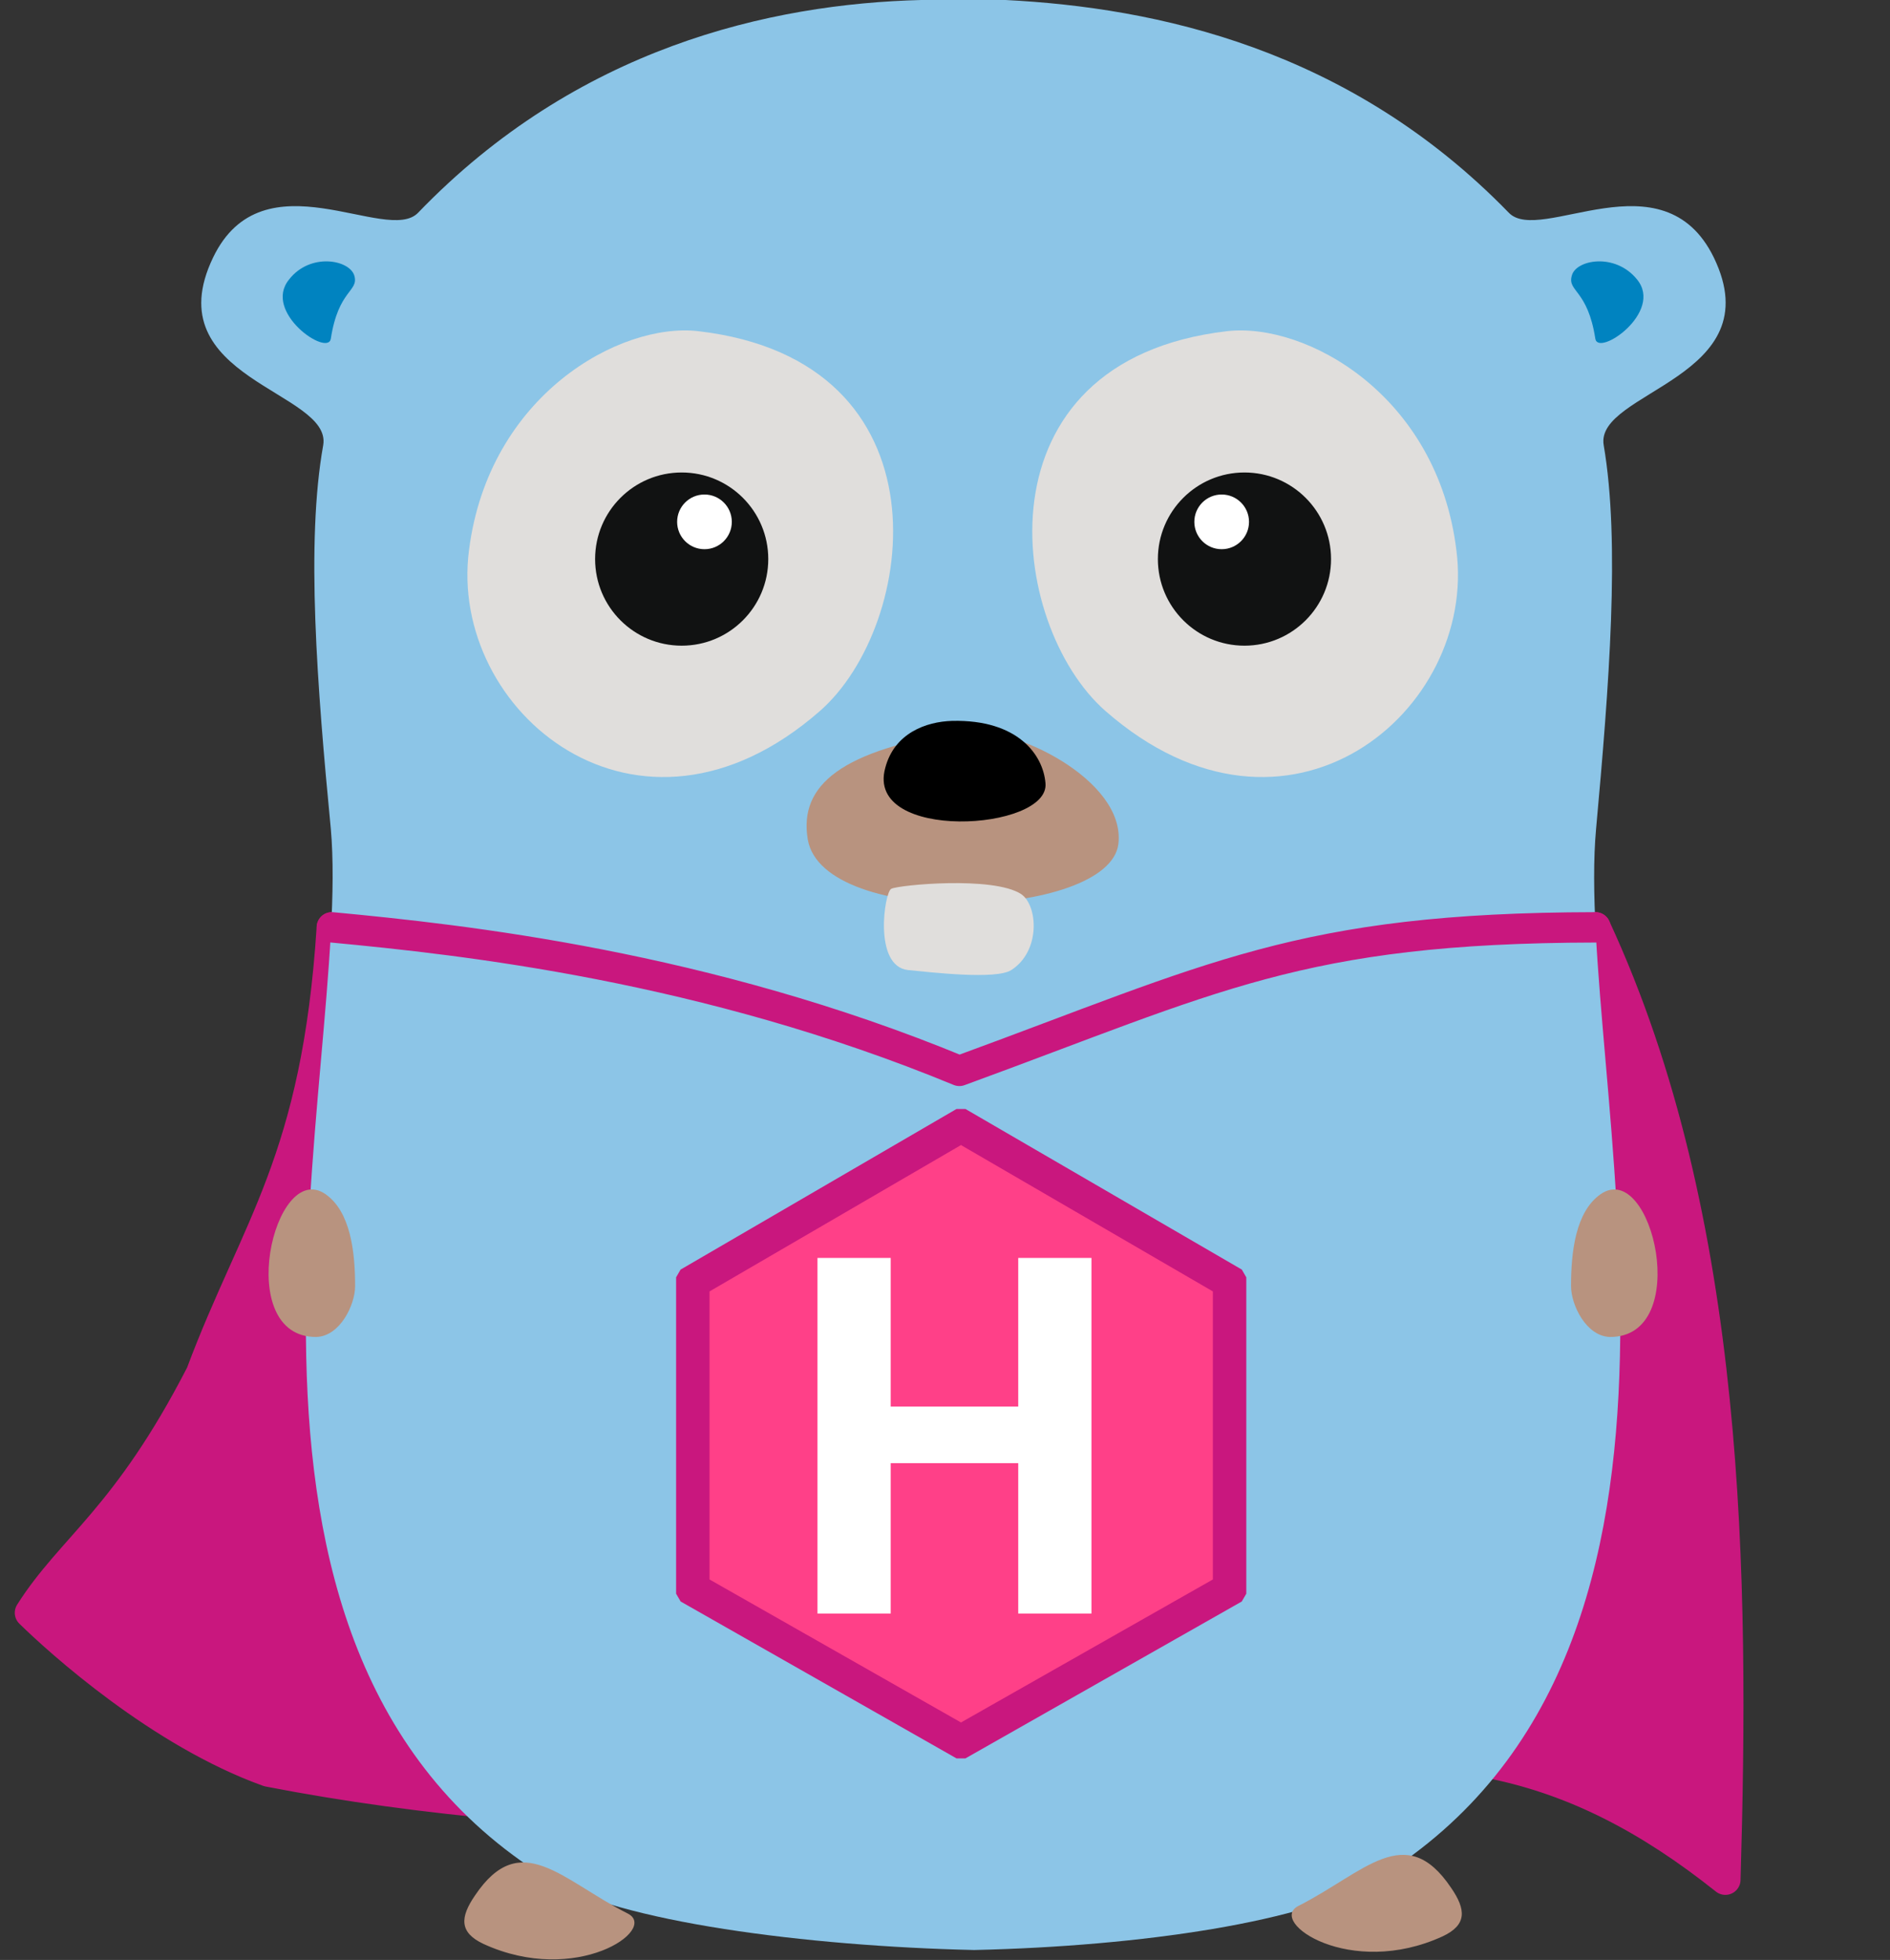 <svg width="100%" id="gopher" height="100%" viewBox="0 0 272 282" version="1.1" xmlns="http://www.w3.org/2000/svg" xmlns:xlink="http://www.w3.org/1999/xlink" xml:space="preserve" style="fill-rule:evenodd;clip-rule:evenodd;stroke-linecap:round;stroke-linejoin:round;stroke-miterlimit:1.5;">
    <rect x="0" y="0" width="272" height="282" fill="#333333" stroke="none"/>
    <g transform="matrix(1.093,0,0,1.093,-135.183,-11.698)">
        <path class="gopher-cape animated" d="M167.376,132.778C165.4,163.47 157.387,172.184 150.142,191.552C140.361,210.573 133.102,214.357 127.626,223.012C131.508,226.814 144.79,238.814 159.006,243.911C199.917,251.86 250.261,251.499 284.105,243.911C312.297,238.453 330.566,241.986 350.858,258.146C352.025,218.523 351.604,171.276 333.752,132.778" style="fill:rgb(201,23,126);stroke:rgb(201,23,126);stroke-width:4px;"/>
    </g>
    <g transform="matrix(1.093,0,0,1.093,20.065,-11.698)">
        <path d="M207.3,44.6C200.6,30.9 184.4,43 180.3,38.7C159.3,17.1 133.9,11.7 114,10.7L103,10.7C83,11.2 57.6,17 36.7,38.7C32.6,43 16.3,30.9 9.7,44.6C2,60.6 25.4,62.2 24.2,69.3C21.9,82.1 23.4,101.1 25.2,119.8C28,151.5 4.3,227.4 53.6,257.9C62.9,263.7 88,266.9 109.8,267.4L110,267.4C131.8,266.9 153.9,263.7 163.2,257.9C212.6,227.4 188.9,151.5 191.8,119.8C193.5,101.1 195,82.1 192.8,69.3C191.6,62.2 215,60.5 207.3,44.6Z" style="fill:rgb(140,197,231);fill-rule:nonzero;"/>
    </g>
    <g transform="matrix(1.093,0,0,1.093,20.065,-11.698)">
        <path d="M143.2,54.3C109.8,58.2 114.3,93 127.2,104.3C151.2,125.3 176.2,104.3 173.4,83.1C170.9,62.7 153.6,53.1 143.2,54.3Z" style="fill:rgb(224,222,220);fill-rule:nonzero;"/>
    </g>
    <g transform="matrix(1.093,0,0,1.093,20.065,-11.698)">
        <path d="M145.5,72.9C151.792,72.9 156.9,78.008 156.9,84.3C156.9,90.592 151.792,95.7 145.5,95.7C139.208,95.7 134.1,90.592 134.1,84.3C134.1,78.008 139.208,72.9 145.5,72.9ZM71.356,72.746C77.648,72.746 82.756,77.854 82.756,84.146C82.756,90.438 77.648,95.546 71.356,95.546C65.064,95.546 59.956,90.438 59.956,84.146C59.956,77.854 65.064,72.746 71.356,72.746Z" style="fill:rgb(17,18,18);"/>
    </g>
    <g transform="matrix(1.093,0,0,1.093,20.065,-11.698)">
        <path d="M142.5,75.8C144.487,75.8 146.1,77.413 146.1,79.4C146.1,81.387 144.487,83 142.5,83C140.513,83 138.9,81.387 138.9,79.4C138.9,77.413 140.513,75.8 142.5,75.8ZM74.274,75.192C76.261,75.192 77.874,76.805 77.874,78.792C77.874,80.779 76.261,82.392 74.274,82.392C72.287,82.392 70.674,80.779 70.674,78.792C70.674,76.805 72.287,75.192 74.274,75.192Z" style="fill:white;"/>
    </g>
    <g transform="matrix(1.093,0,0,1.093,20.065,-11.698)">
        <path d="M108.5,107C92.5,109.4 86.8,114 88,121.2C90,133 127.7,131.7 128.9,121.8C129.9,113.3 114.8,106.1 108.5,107Z" style="fill:rgb(184,147,127);fill-rule:nonzero;"/>
    </g>
    <g transform="matrix(1.093,0,0,1.093,20.065,-11.698)">
        <path d="M98.2,111.8C95.5,121.6 119.9,120.1 119.3,113.8C119,110.1 115.7,105.4 107,105.6C103.6,105.7 99.4,107.2 98.2,111.8Z" style="fill-rule:nonzero;"/>
    </g>
    <g transform="matrix(1.093,0,0,1.093,20.065,-11.698)">
        <path d="M99,127.7C98.1,128.1 96.6,137.9 101.2,138.4C104.3,138.7 112.8,139.7 114.8,138.4C118.7,135.9 118.3,129.9 116.1,128.4C112.4,126 100,127.2 99,127.7ZM73.6,54.3C107,58.2 102.5,93 89.6,104.3C65.6,125.3 40.6,104.3 43.4,83.1C46,62.7 63.3,53.1 73.6,54.3Z" style="fill:rgb(224,222,220);fill-rule:nonzero;"/>
    </g>
    <g transform="matrix(1.093,0,0,1.093,20.065,-11.698)">
        <circle cx="71.4" cy="84.3" r="11.4" style="fill:rgb(17,18,18);"/>
    </g>
    <g transform="matrix(1.093,0,0,1.093,20.065,-11.698)">
        <circle cx="74.4" cy="79.4" r="3.6" style="fill:white;"/>
    </g>
    <g transform="matrix(1.093,0,0,1.093,20.065,-11.698)">
        <path d="M193.6,186.7C204.6,186.8 199.2,163.2 192.4,167.9C189.1,170.2 188.5,175.5 188.5,180C188.5,182.5 190.5,186.6 193.6,186.7ZM23.3,186.7C12.3,186.8 17.7,163.2 24.5,167.9C27.8,170.2 28.4,175.5 28.4,180C28.4,182.5 26.4,186.6 23.3,186.7ZM172.7,259.2C166.7,250.3 161.3,257.2 152.6,261.6C148.5,263.7 159.4,271.2 171.6,265.6C174.8,264.1 174.7,262.1 172.7,259.2ZM44.2,260.2C50.2,251.3 55.6,258.2 64.3,262.6C68.4,264.7 57.5,272.2 45.3,266.6C42.1,265.1 42.2,263.1 44.2,260.2Z" style="fill:rgb(184,147,127);fill-rule:nonzero;"/>
    </g>
    <g transform="matrix(1.093,0,0,1.093,20.065,-11.698)">
        <path d="M188.6,47C188,49.1 190.7,48.8 191.7,55.3C192.1,57.7 200.7,51.8 197.2,47.5C194.3,43.9 189.1,44.9 188.6,47ZM28.3,47C28.9,49.1 26.2,48.8 25.2,55.3C24.8,57.7 16.2,51.8 19.7,47.5C22.5,43.9 27.7,44.9 28.3,47Z" style="fill:rgb(0,131,192);fill-rule:nonzero;"/>
    </g>
    <g transform="matrix(0.22,0,0,0.22,92.037,155.985)">
        <g transform="matrix(2.087,0,0,2.087,-39.386,-48.241)">
            <path class="gopher-badge animated" d="M119.631,36.154L203.822,85.066L203.822,181.395L119.631,229.184L35.578,181.395L35.578,85.066L119.631,36.154Z" style="fill:rgb(255,64,136);"/>
            <path class="gopher-badge animated" d="M207.664,81.239L209.061,83.666L209.061,182.809L207.638,185.253L121.013,234.423L118.245,234.422L31.761,185.251L30.34,182.808L30.34,83.667L31.735,81.242L118.217,30.916L121.041,30.915L207.664,81.239ZM40.817,88.078L40.817,178.348L119.633,223.159L198.584,178.345L198.584,88.081L119.633,42.214L40.817,88.078Z" style="fill:rgb(201,23,126);"/>
        </g>
        <g transform="matrix(1.957,0,0,2.217,-55.126,110.024)">
            <path class="gopher-badge animated" d="M179.238,106.552L154.758,106.552L154.758,62.2L112.134,62.2L112.134,106.552L87.654,106.552L87.654,1.648L112.134,1.648L112.134,45.496L154.758,45.496L154.758,1.648L179.238,1.648L179.238,106.552Z" style="fill:white;fill-rule:nonzero;"/>
        </g>
    </g>
    <g transform="matrix(1.093,0,0,1.093,-135.318,-8.13)">
        <path class="gopher-cape animated" d="M167.5,129.514C184.792,131.141 216.708,134.608 250.124,148.407C283.576,136.181 294.915,129.585 333.876,129.514" style="fill:none;stroke:rgb(201,23,126);stroke-width:4px;"/>
    </g>
</svg>
